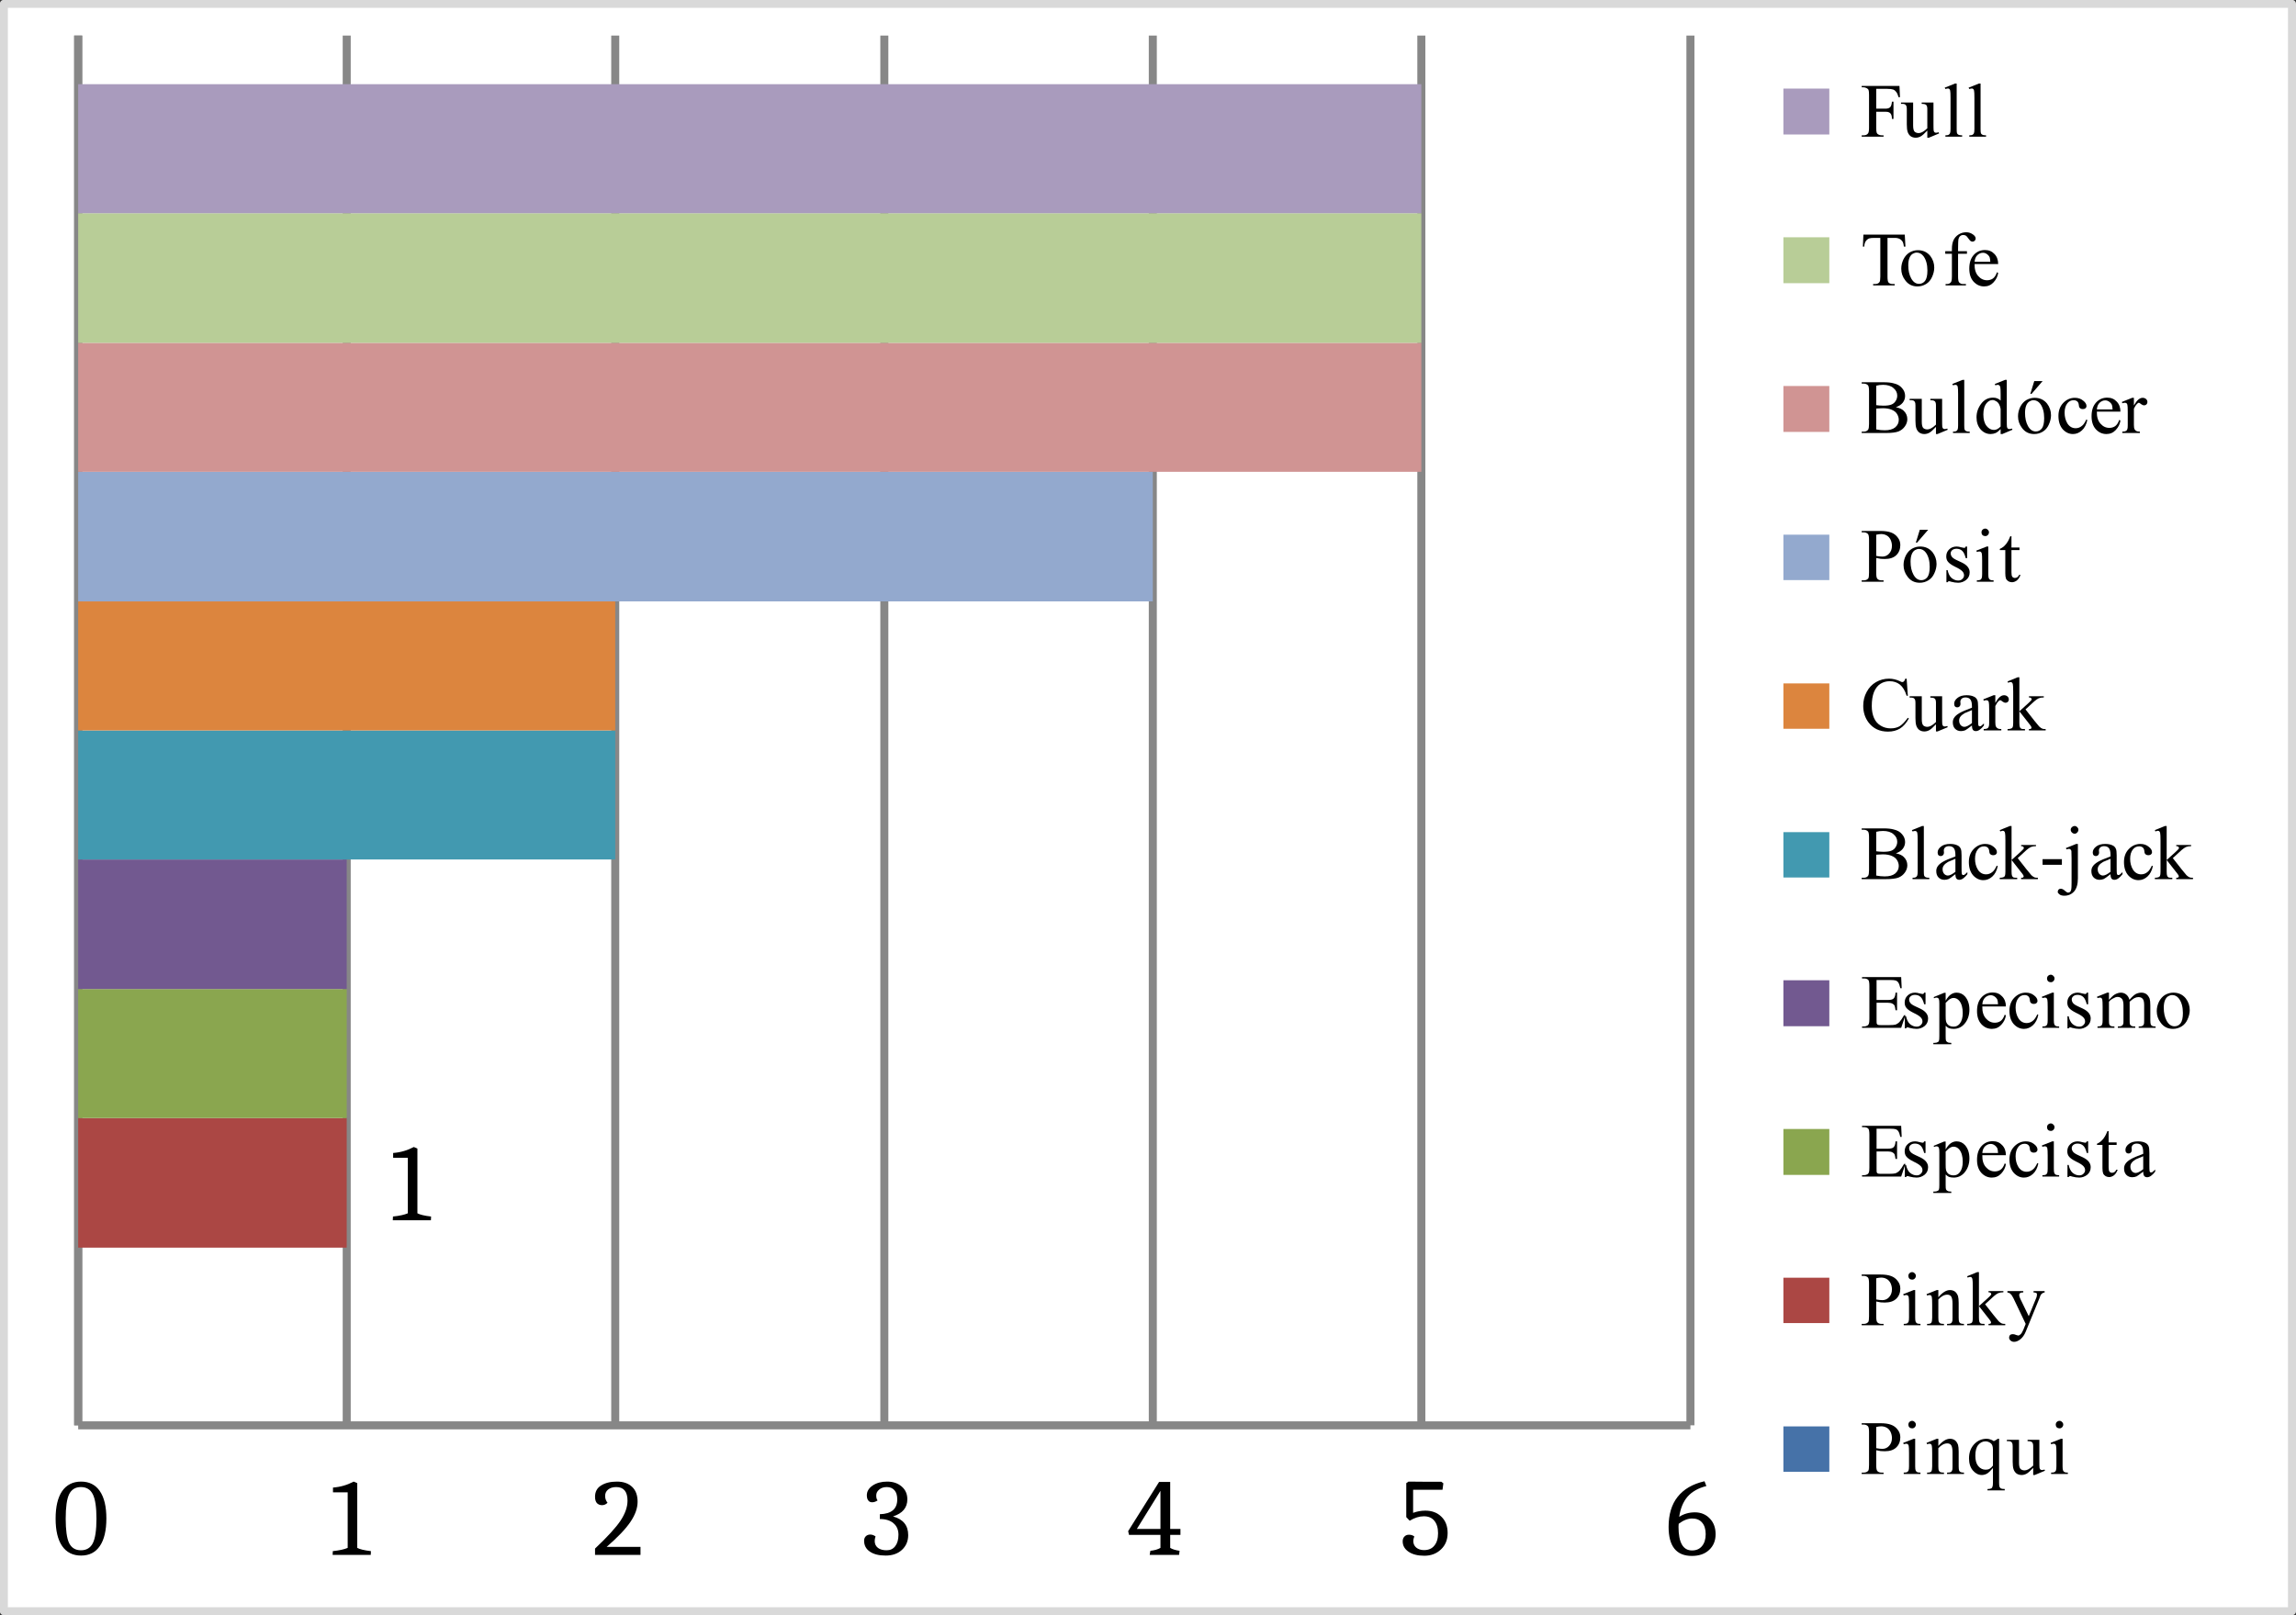 <?xml version="1.0" encoding="UTF-8"?>
<svg xmlns="http://www.w3.org/2000/svg" xmlns:xlink="http://www.w3.org/1999/xlink" width="209.917pt" height="147.7pt" viewBox="0 0 209.917 147.7" version="1.1">
<rect x="0" y="0" width="209.917" height="147.7" fill="#333333" stroke="none"/>
<defs>
<g>
<symbol overflow="visible" id="glyph0-0">
<path style="stroke:none;" d=""/>
</symbol>
<symbol overflow="visible" id="glyph0-1">
<path style="stroke:none;" d="M 1.406 -3.312 C 1.406 -2.27 1.508 -1.523 1.719 -1.078 C 1.938 -0.641 2.297 -0.422 2.797 -0.422 C 3.305 -0.422 3.672 -0.641 3.891 -1.078 C 4.109 -1.523 4.219 -2.27 4.219 -3.312 C 4.219 -4.352 4.109 -5.094 3.891 -5.531 C 3.672 -5.977 3.305 -6.203 2.797 -6.203 C 2.297 -6.203 1.938 -5.984 1.719 -5.547 C 1.508 -5.109 1.406 -4.363 1.406 -3.312 Z M 4.531 -0.812 C 4.133 -0.227 3.562 0.062 2.812 0.062 C 2.062 0.062 1.484 -0.227 1.078 -0.812 C 0.68 -1.395 0.484 -2.227 0.484 -3.312 C 0.484 -4.406 0.68 -5.242 1.078 -5.828 C 1.484 -6.41 2.062 -6.703 2.812 -6.703 C 3.562 -6.703 4.133 -6.41 4.531 -5.828 C 4.926 -5.254 5.125 -4.422 5.125 -3.328 C 5.125 -2.234 4.926 -1.395 4.531 -0.812 Z M 4.531 -0.812 "/>
</symbol>
<symbol overflow="visible" id="glyph0-2">
<path style="stroke:none;" d="M 2.688 -5.719 L 1.344 -5.719 L 1.344 -6.156 C 2.02 -6.207 2.648 -6.391 3.234 -6.703 L 3.562 -6.562 L 3.562 -0.641 C 3.789 -0.516 4.207 -0.414 4.812 -0.344 L 4.797 0 L 1.312 0 L 1.328 -0.344 C 1.922 -0.406 2.375 -0.504 2.688 -0.641 Z M 2.688 -5.719 "/>
</symbol>
<symbol overflow="visible" id="glyph0-3">
<path style="stroke:none;" d="M 4.859 -0.734 L 4.859 0 L 0.703 0 L 0.703 -0.578 C 1.828 -1.641 2.602 -2.488 3.031 -3.125 C 3.457 -3.77 3.672 -4.379 3.672 -4.953 C 3.672 -5.785 3.328 -6.203 2.641 -6.203 C 2.328 -6.203 2.078 -6.125 1.891 -5.969 C 1.711 -5.82 1.625 -5.629 1.625 -5.391 C 1.625 -5.16 1.695 -4.953 1.844 -4.766 C 1.695 -4.617 1.531 -4.547 1.344 -4.547 C 1.156 -4.547 1 -4.609 0.875 -4.734 C 0.758 -4.867 0.703 -5.062 0.703 -5.312 C 0.703 -5.77 0.883 -6.113 1.25 -6.344 C 1.625 -6.582 2.109 -6.703 2.703 -6.703 C 3.297 -6.703 3.758 -6.539 4.094 -6.219 C 4.426 -5.906 4.594 -5.453 4.594 -4.859 C 4.594 -4.273 4.375 -3.66 3.938 -3.016 C 3.508 -2.379 2.785 -1.617 1.766 -0.734 Z M 4.859 -0.734 "/>
</symbol>
<symbol overflow="visible" id="glyph0-4">
<path style="stroke:none;" d="M 2.141 -3.281 L 2.141 -3.719 C 3.203 -3.75 3.734 -4.203 3.734 -5.078 C 3.734 -5.441 3.648 -5.719 3.484 -5.906 C 3.316 -6.102 3.082 -6.203 2.781 -6.203 C 2.488 -6.203 2.254 -6.125 2.078 -5.969 C 1.898 -5.82 1.812 -5.645 1.812 -5.438 C 1.812 -5.227 1.852 -5.078 1.938 -4.984 C 1.77 -4.867 1.602 -4.812 1.438 -4.812 C 1.281 -4.812 1.16 -4.867 1.078 -4.984 C 0.992 -5.098 0.953 -5.254 0.953 -5.453 C 0.953 -5.805 1.129 -6.102 1.484 -6.344 C 1.836 -6.582 2.281 -6.703 2.812 -6.703 C 3.352 -6.703 3.797 -6.551 4.141 -6.25 C 4.484 -5.957 4.656 -5.566 4.656 -5.078 C 4.656 -4.316 4.219 -3.797 3.344 -3.516 C 4.27 -3.266 4.734 -2.695 4.734 -1.812 C 4.734 -1.258 4.539 -0.805 4.156 -0.453 C 3.781 -0.109 3.285 0.062 2.672 0.062 C 2.066 0.062 1.586 -0.055 1.234 -0.297 C 0.879 -0.535 0.703 -0.867 0.703 -1.297 C 0.703 -1.461 0.754 -1.598 0.859 -1.703 C 0.961 -1.805 1.098 -1.859 1.266 -1.859 C 1.43 -1.859 1.594 -1.801 1.75 -1.688 C 1.695 -1.539 1.672 -1.398 1.672 -1.266 C 1.672 -1.004 1.77 -0.797 1.969 -0.641 C 2.164 -0.492 2.43 -0.422 2.766 -0.422 C 3.098 -0.422 3.359 -0.547 3.547 -0.797 C 3.742 -1.047 3.844 -1.395 3.844 -1.844 C 3.844 -2.289 3.691 -2.641 3.391 -2.891 C 3.098 -3.148 2.68 -3.281 2.141 -3.281 Z M 2.141 -3.281 "/>
</symbol>
<symbol overflow="visible" id="glyph0-5">
<path style="stroke:none;" d="M 3.297 -1.828 L 0.422 -1.828 L 0.344 -2.172 L 3.172 -6.672 L 4.188 -6.672 L 4.188 -2.375 L 5.125 -2.375 L 5.125 -1.828 L 4.188 -1.828 L 4.188 -0.641 C 4.383 -0.516 4.672 -0.426 5.047 -0.375 L 5 0 L 2.312 0 L 2.375 -0.375 C 2.758 -0.414 3.066 -0.504 3.297 -0.641 Z M 3.297 -2.375 L 3.297 -5.859 L 1.141 -2.375 Z M 3.297 -2.375 "/>
</symbol>
<symbol overflow="visible" id="glyph0-6">
<path style="stroke:none;" d="M 1.375 -6.703 C 1.926 -6.691 2.477 -6.688 3.031 -6.688 C 3.594 -6.688 4.039 -6.688 4.375 -6.688 L 4.562 -6.547 L 4.484 -5.953 L 1.797 -5.953 L 1.797 -3.844 C 2.16 -3.977 2.531 -4.047 2.906 -4.047 C 3.52 -4.047 4.016 -3.859 4.391 -3.484 C 4.766 -3.117 4.953 -2.625 4.953 -2 C 4.953 -1.383 4.75 -0.883 4.344 -0.5 C 3.938 -0.113 3.43 0.078 2.828 0.078 C 2.234 0.078 1.754 -0.039 1.391 -0.281 C 1.023 -0.531 0.844 -0.848 0.844 -1.234 C 0.844 -1.422 0.895 -1.566 1 -1.672 C 1.102 -1.785 1.242 -1.844 1.422 -1.844 C 1.609 -1.844 1.77 -1.789 1.906 -1.688 C 1.844 -1.52 1.812 -1.383 1.812 -1.281 C 1.812 -1.031 1.898 -0.828 2.078 -0.672 C 2.266 -0.516 2.504 -0.438 2.797 -0.438 C 3.203 -0.438 3.516 -0.57 3.734 -0.844 C 3.961 -1.113 4.078 -1.492 4.078 -1.984 C 4.078 -2.473 3.961 -2.852 3.734 -3.125 C 3.516 -3.395 3.195 -3.531 2.781 -3.531 C 2.363 -3.531 1.93 -3.395 1.484 -3.125 L 1.172 -3.453 L 1.172 -6.562 Z M 1.375 -6.703 "/>
</symbol>
<symbol overflow="visible" id="glyph0-7">
<path style="stroke:none;" d="M 1.625 -3.484 C 2.051 -3.754 2.531 -3.891 3.062 -3.891 C 3.602 -3.891 4.051 -3.707 4.406 -3.344 C 4.77 -2.977 4.953 -2.492 4.953 -1.891 C 4.953 -1.297 4.754 -0.816 4.359 -0.453 C 3.973 -0.086 3.445 0.094 2.781 0.094 C 1.363 0.094 0.656 -0.789 0.656 -2.562 C 0.656 -3.695 0.93 -4.613 1.484 -5.312 C 2.035 -6.008 2.852 -6.484 3.938 -6.734 L 4.109 -6.297 C 3.367 -6.109 2.797 -5.785 2.391 -5.328 C 1.992 -4.867 1.738 -4.254 1.625 -3.484 Z M 4.047 -1.891 C 4.047 -2.348 3.938 -2.703 3.719 -2.953 C 3.508 -3.203 3.207 -3.328 2.812 -3.328 C 2.414 -3.328 2.004 -3.164 1.578 -2.844 C 1.566 -2.781 1.562 -2.691 1.562 -2.578 C 1.562 -1.129 1.973 -0.406 2.797 -0.406 C 3.18 -0.406 3.484 -0.535 3.703 -0.797 C 3.93 -1.066 4.047 -1.43 4.047 -1.891 Z M 4.047 -1.891 "/>
</symbol>
<symbol overflow="visible" id="glyph1-0">
<path style="stroke:none;" d="M 0.969 0 L 0.969 -4.375 L 4.469 -4.375 L 4.469 0 Z M 1.078 -0.109 L 4.359 -0.109 L 4.359 -4.266 L 1.078 -4.266 Z M 1.078 -0.109 "/>
</symbol>
<symbol overflow="visible" id="glyph1-1">
<path style="stroke:none;" d="M 1.438 -4.375 L 1.438 -2.562 L 2.281 -2.562 C 2.469 -2.562 2.609 -2.602 2.703 -2.688 C 2.797 -2.77 2.852 -2.941 2.875 -3.203 L 3.016 -3.203 L 3.016 -1.625 L 2.875 -1.625 C 2.875 -1.801 2.852 -1.93 2.812 -2.016 C 2.77 -2.109 2.707 -2.176 2.625 -2.219 C 2.551 -2.258 2.438 -2.281 2.281 -2.281 L 1.438 -2.281 L 1.438 -0.828 C 1.438 -0.586 1.453 -0.43 1.484 -0.359 C 1.504 -0.297 1.551 -0.242 1.625 -0.203 C 1.719 -0.148 1.82 -0.125 1.938 -0.125 L 2.109 -0.125 L 2.109 0 L 0.109 0 L 0.109 -0.125 L 0.281 -0.125 C 0.469 -0.125 0.602 -0.18 0.688 -0.297 C 0.75 -0.367 0.781 -0.547 0.781 -0.828 L 0.781 -3.812 C 0.781 -4.051 0.766 -4.207 0.734 -4.281 C 0.711 -4.332 0.664 -4.379 0.594 -4.422 C 0.488 -4.484 0.383 -4.516 0.281 -4.516 L 0.109 -4.516 L 0.109 -4.641 L 3.562 -4.641 L 3.609 -3.609 L 3.484 -3.609 C 3.422 -3.828 3.348 -3.988 3.266 -4.094 C 3.191 -4.195 3.098 -4.27 2.984 -4.312 C 2.867 -4.352 2.691 -4.375 2.453 -4.375 Z M 1.438 -4.375 "/>
</symbol>
<symbol overflow="visible" id="glyph1-2">
<path style="stroke:none;" d="M 2.969 -3.125 L 2.969 -1.234 C 2.969 -0.867 2.973 -0.645 2.984 -0.562 C 3.004 -0.488 3.031 -0.438 3.062 -0.406 C 3.102 -0.375 3.148 -0.359 3.203 -0.359 C 3.273 -0.359 3.352 -0.375 3.438 -0.406 L 3.484 -0.297 L 2.547 0.094 L 2.406 0.094 L 2.406 -0.562 C 2.133 -0.27 1.926 -0.086 1.781 -0.016 C 1.645 0.055 1.5 0.094 1.344 0.094 C 1.164 0.094 1.008 0.047 0.875 -0.047 C 0.75 -0.148 0.66 -0.281 0.609 -0.438 C 0.555 -0.602 0.531 -0.832 0.531 -1.125 L 0.531 -2.516 C 0.531 -2.672 0.516 -2.773 0.484 -2.828 C 0.453 -2.891 0.406 -2.938 0.344 -2.969 C 0.281 -3 0.164 -3.008 0 -3 L 0 -3.125 L 1.109 -3.125 L 1.109 -1.031 C 1.109 -0.738 1.156 -0.547 1.25 -0.453 C 1.352 -0.367 1.477 -0.328 1.625 -0.328 C 1.719 -0.328 1.828 -0.359 1.953 -0.422 C 2.078 -0.484 2.227 -0.598 2.406 -0.766 L 2.406 -2.547 C 2.406 -2.723 2.367 -2.844 2.297 -2.906 C 2.234 -2.969 2.098 -3 1.891 -3 L 1.891 -3.125 Z M 2.969 -3.125 "/>
</symbol>
<symbol overflow="visible" id="glyph1-3">
<path style="stroke:none;" d="M 1.297 -4.859 L 1.297 -0.703 C 1.297 -0.504 1.305 -0.375 1.328 -0.312 C 1.359 -0.25 1.406 -0.203 1.469 -0.172 C 1.531 -0.141 1.641 -0.125 1.797 -0.125 L 1.797 0 L 0.266 0 L 0.266 -0.125 C 0.41 -0.125 0.508 -0.141 0.562 -0.172 C 0.613 -0.203 0.656 -0.25 0.688 -0.312 C 0.719 -0.383 0.734 -0.516 0.734 -0.703 L 0.734 -3.547 C 0.734 -3.898 0.723 -4.117 0.703 -4.203 C 0.691 -4.285 0.664 -4.336 0.625 -4.359 C 0.594 -4.391 0.551 -4.406 0.5 -4.406 C 0.438 -4.406 0.359 -4.391 0.266 -4.359 L 0.203 -4.484 L 1.141 -4.859 Z M 1.297 -4.859 "/>
</symbol>
<symbol overflow="visible" id="glyph1-4">
<path style="stroke:none;" d="M 4.047 -4.641 L 4.109 -3.547 L 3.969 -3.547 C 3.945 -3.734 3.914 -3.867 3.875 -3.953 C 3.801 -4.086 3.703 -4.188 3.578 -4.25 C 3.461 -4.312 3.312 -4.344 3.125 -4.344 L 2.469 -4.344 L 2.469 -0.797 C 2.469 -0.516 2.5 -0.336 2.562 -0.266 C 2.645 -0.172 2.781 -0.125 2.969 -0.125 L 3.125 -0.125 L 3.125 0 L 1.156 0 L 1.156 -0.125 L 1.328 -0.125 C 1.516 -0.125 1.648 -0.18 1.734 -0.297 C 1.785 -0.367 1.812 -0.535 1.812 -0.797 L 1.812 -4.344 L 1.266 -4.344 C 1.047 -4.344 0.891 -4.328 0.797 -4.297 C 0.68 -4.254 0.578 -4.172 0.484 -4.047 C 0.398 -3.922 0.352 -3.754 0.344 -3.547 L 0.219 -3.547 L 0.266 -4.641 Z M 4.047 -4.641 "/>
</symbol>
<symbol overflow="visible" id="glyph1-5">
<path style="stroke:none;" d="M 1.75 -3.219 C 2.227 -3.219 2.609 -3.039 2.891 -2.688 C 3.129 -2.375 3.25 -2.02 3.25 -1.625 C 3.25 -1.344 3.18 -1.055 3.047 -0.766 C 2.922 -0.484 2.738 -0.27 2.5 -0.125 C 2.258 0.02 2 0.094 1.719 0.094 C 1.238 0.094 0.863 -0.094 0.594 -0.469 C 0.352 -0.781 0.234 -1.133 0.234 -1.531 C 0.234 -1.82 0.301 -2.109 0.438 -2.391 C 0.582 -2.672 0.77 -2.879 1 -3.016 C 1.238 -3.148 1.488 -3.219 1.75 -3.219 Z M 1.641 -3 C 1.523 -3 1.406 -2.961 1.281 -2.891 C 1.156 -2.816 1.055 -2.691 0.984 -2.516 C 0.91 -2.336 0.875 -2.109 0.875 -1.828 C 0.875 -1.367 0.961 -0.973 1.141 -0.641 C 1.328 -0.305 1.566 -0.141 1.859 -0.141 C 2.078 -0.141 2.258 -0.227 2.406 -0.406 C 2.551 -0.594 2.625 -0.91 2.625 -1.359 C 2.625 -1.91 2.504 -2.348 2.266 -2.672 C 2.098 -2.891 1.891 -3 1.641 -3 Z M 1.641 -3 "/>
</symbol>
<symbol overflow="visible" id="glyph1-6">
<path style="stroke:none;" d="M 1.438 -2.891 L 1.438 -0.828 C 1.438 -0.535 1.469 -0.352 1.531 -0.281 C 1.625 -0.176 1.738 -0.125 1.875 -0.125 L 2.156 -0.125 L 2.156 0 L 0.297 0 L 0.297 -0.125 L 0.438 -0.125 C 0.52 -0.125 0.598 -0.145 0.672 -0.188 C 0.754 -0.238 0.805 -0.301 0.828 -0.375 C 0.859 -0.457 0.875 -0.609 0.875 -0.828 L 0.875 -2.891 L 0.266 -2.891 L 0.266 -3.125 L 0.875 -3.125 L 0.875 -3.344 C 0.875 -3.645 0.922 -3.906 1.016 -4.125 C 1.117 -4.344 1.273 -4.52 1.484 -4.656 C 1.691 -4.789 1.926 -4.859 2.188 -4.859 C 2.426 -4.859 2.645 -4.781 2.844 -4.625 C 2.977 -4.52 3.047 -4.406 3.047 -4.281 C 3.047 -4.207 3.016 -4.141 2.953 -4.078 C 2.891 -4.023 2.828 -4 2.766 -4 C 2.711 -4 2.656 -4.016 2.594 -4.047 C 2.539 -4.086 2.469 -4.172 2.375 -4.297 C 2.289 -4.422 2.219 -4.504 2.156 -4.547 C 2.082 -4.586 2.004 -4.609 1.922 -4.609 C 1.805 -4.609 1.711 -4.578 1.641 -4.516 C 1.566 -4.461 1.516 -4.379 1.484 -4.266 C 1.453 -4.148 1.438 -3.848 1.438 -3.359 L 1.438 -3.125 L 2.25 -3.125 L 2.25 -2.891 Z M 1.438 -2.891 "/>
</symbol>
<symbol overflow="visible" id="glyph1-7">
<path style="stroke:none;" d="M 0.75 -1.953 C 0.738 -1.484 0.848 -1.117 1.078 -0.859 C 1.305 -0.598 1.578 -0.469 1.891 -0.469 C 2.086 -0.469 2.266 -0.52 2.422 -0.625 C 2.578 -0.738 2.703 -0.93 2.797 -1.203 L 2.906 -1.141 C 2.863 -0.828 2.723 -0.539 2.484 -0.281 C 2.254 -0.031 1.969 0.094 1.625 0.094 C 1.25 0.094 0.926 -0.051 0.656 -0.344 C 0.395 -0.633 0.266 -1.031 0.266 -1.531 C 0.266 -2.062 0.398 -2.477 0.672 -2.781 C 0.941 -3.082 1.285 -3.234 1.703 -3.234 C 2.055 -3.234 2.344 -3.113 2.562 -2.875 C 2.789 -2.645 2.906 -2.336 2.906 -1.953 Z M 0.75 -2.156 L 2.188 -2.156 C 2.176 -2.352 2.156 -2.492 2.125 -2.578 C 2.062 -2.703 1.973 -2.801 1.859 -2.875 C 1.754 -2.945 1.641 -2.984 1.516 -2.984 C 1.328 -2.984 1.156 -2.91 1 -2.766 C 0.852 -2.617 0.77 -2.414 0.75 -2.156 Z M 0.75 -2.156 "/>
</symbol>
<symbol overflow="visible" id="glyph1-8">
<path style="stroke:none;" d="M 3.234 -2.359 C 3.555 -2.297 3.797 -2.188 3.953 -2.031 C 4.172 -1.82 4.281 -1.566 4.281 -1.266 C 4.281 -1.035 4.207 -0.816 4.062 -0.609 C 3.914 -0.398 3.719 -0.242 3.469 -0.141 C 3.219 -0.047 2.828 0 2.297 0 L 0.109 0 L 0.109 -0.125 L 0.297 -0.125 C 0.484 -0.125 0.617 -0.188 0.703 -0.312 C 0.754 -0.395 0.781 -0.566 0.781 -0.828 L 0.781 -3.812 C 0.781 -4.102 0.75 -4.285 0.688 -4.359 C 0.594 -4.461 0.461 -4.516 0.297 -4.516 L 0.109 -4.516 L 0.109 -4.641 L 2.125 -4.641 C 2.5 -4.641 2.797 -4.609 3.016 -4.547 C 3.359 -4.473 3.617 -4.328 3.797 -4.109 C 3.984 -3.898 4.078 -3.66 4.078 -3.391 C 4.078 -3.16 4.004 -2.953 3.859 -2.766 C 3.711 -2.586 3.504 -2.453 3.234 -2.359 Z M 1.438 -2.547 C 1.52 -2.535 1.613 -2.523 1.719 -2.516 C 1.832 -2.504 1.957 -2.5 2.094 -2.5 C 2.426 -2.5 2.676 -2.535 2.844 -2.609 C 3.008 -2.68 3.133 -2.789 3.219 -2.938 C 3.312 -3.082 3.359 -3.242 3.359 -3.422 C 3.359 -3.691 3.242 -3.922 3.016 -4.109 C 2.797 -4.305 2.477 -4.406 2.062 -4.406 C 1.832 -4.406 1.625 -4.379 1.438 -4.328 Z M 1.438 -0.328 C 1.707 -0.273 1.969 -0.25 2.219 -0.25 C 2.633 -0.25 2.953 -0.336 3.172 -0.516 C 3.391 -0.703 3.5 -0.93 3.5 -1.203 C 3.5 -1.391 3.445 -1.566 3.344 -1.734 C 3.25 -1.898 3.086 -2.031 2.859 -2.125 C 2.641 -2.219 2.367 -2.266 2.047 -2.266 C 1.898 -2.266 1.773 -2.258 1.672 -2.25 C 1.578 -2.25 1.5 -2.242 1.438 -2.234 Z M 1.438 -0.328 "/>
</symbol>
<symbol overflow="visible" id="glyph1-9">
<path style="stroke:none;" d="M 2.438 -0.359 C 2.281 -0.191 2.129 -0.07 1.984 0 C 1.836 0.062 1.68 0.094 1.516 0.094 C 1.172 0.094 0.867 -0.047 0.609 -0.328 C 0.359 -0.617 0.234 -0.988 0.234 -1.438 C 0.234 -1.883 0.375 -2.297 0.656 -2.672 C 0.938 -3.047 1.301 -3.234 1.75 -3.234 C 2.02 -3.234 2.25 -3.145 2.438 -2.969 L 2.438 -3.547 C 2.438 -3.898 2.426 -4.117 2.406 -4.203 C 2.383 -4.285 2.352 -4.336 2.312 -4.359 C 2.281 -4.391 2.238 -4.406 2.188 -4.406 C 2.125 -4.406 2.047 -4.391 1.953 -4.359 L 1.906 -4.484 L 2.844 -4.859 L 3 -4.859 L 3 -1.234 C 3 -0.867 3.004 -0.645 3.016 -0.562 C 3.035 -0.488 3.062 -0.438 3.094 -0.406 C 3.133 -0.375 3.18 -0.359 3.234 -0.359 C 3.297 -0.359 3.379 -0.375 3.484 -0.406 L 3.516 -0.297 L 2.594 0.094 L 2.438 0.094 Z M 2.438 -0.594 L 2.438 -2.203 C 2.414 -2.359 2.367 -2.5 2.297 -2.625 C 2.234 -2.75 2.145 -2.844 2.031 -2.906 C 1.914 -2.977 1.805 -3.016 1.703 -3.016 C 1.504 -3.016 1.328 -2.926 1.172 -2.75 C 0.961 -2.508 0.859 -2.16 0.859 -1.703 C 0.859 -1.242 0.957 -0.891 1.156 -0.641 C 1.352 -0.398 1.578 -0.281 1.828 -0.281 C 2.035 -0.281 2.238 -0.383 2.438 -0.594 Z M 2.438 -0.594 "/>
</symbol>
<symbol overflow="visible" id="glyph1-10">
<path style="stroke:none;" d="M 1.75 -3.219 C 2.227 -3.219 2.609 -3.039 2.891 -2.688 C 3.129 -2.375 3.25 -2.02 3.25 -1.625 C 3.25 -1.344 3.18 -1.055 3.047 -0.766 C 2.922 -0.484 2.738 -0.27 2.5 -0.125 C 2.258 0.02 2 0.094 1.719 0.094 C 1.238 0.094 0.863 -0.094 0.594 -0.469 C 0.352 -0.781 0.234 -1.133 0.234 -1.531 C 0.234 -1.82 0.301 -2.109 0.438 -2.391 C 0.582 -2.672 0.77 -2.879 1 -3.016 C 1.238 -3.148 1.488 -3.219 1.75 -3.219 Z M 1.641 -3 C 1.523 -3 1.406 -2.961 1.281 -2.891 C 1.156 -2.816 1.055 -2.691 0.984 -2.516 C 0.91 -2.336 0.875 -2.109 0.875 -1.828 C 0.875 -1.367 0.961 -0.973 1.141 -0.641 C 1.328 -0.305 1.566 -0.141 1.859 -0.141 C 2.078 -0.141 2.258 -0.227 2.406 -0.406 C 2.551 -0.594 2.625 -0.91 2.625 -1.359 C 2.625 -1.91 2.504 -2.348 2.266 -2.672 C 2.098 -2.891 1.891 -3 1.641 -3 Z M 2.484 -4.75 L 1.469 -3.578 L 1.359 -3.578 L 1.719 -4.75 Z M 2.484 -4.75 "/>
</symbol>
<symbol overflow="visible" id="glyph1-11">
<path style="stroke:none;" d="M 2.875 -1.188 C 2.789 -0.781 2.625 -0.461 2.375 -0.234 C 2.133 -0.016 1.863 0.094 1.562 0.094 C 1.207 0.094 0.895 -0.051 0.625 -0.344 C 0.363 -0.645 0.234 -1.051 0.234 -1.562 C 0.234 -2.051 0.379 -2.445 0.672 -2.75 C 0.973 -3.062 1.328 -3.219 1.734 -3.219 C 2.035 -3.219 2.285 -3.133 2.484 -2.969 C 2.691 -2.812 2.797 -2.645 2.797 -2.469 C 2.797 -2.383 2.766 -2.316 2.703 -2.266 C 2.648 -2.211 2.57 -2.188 2.469 -2.188 C 2.332 -2.188 2.234 -2.227 2.172 -2.312 C 2.129 -2.352 2.102 -2.441 2.094 -2.578 C 2.082 -2.711 2.035 -2.816 1.953 -2.891 C 1.867 -2.961 1.758 -3 1.625 -3 C 1.395 -3 1.207 -2.91 1.062 -2.734 C 0.883 -2.516 0.797 -2.223 0.797 -1.859 C 0.797 -1.484 0.883 -1.148 1.062 -0.859 C 1.25 -0.578 1.5 -0.438 1.812 -0.438 C 2.031 -0.438 2.227 -0.516 2.406 -0.672 C 2.531 -0.773 2.656 -0.961 2.781 -1.234 Z M 2.875 -1.188 "/>
</symbol>
<symbol overflow="visible" id="glyph1-12">
<path style="stroke:none;" d="M 1.141 -3.219 L 1.141 -2.516 C 1.398 -2.984 1.664 -3.219 1.938 -3.219 C 2.062 -3.219 2.164 -3.18 2.25 -3.109 C 2.332 -3.035 2.375 -2.945 2.375 -2.844 C 2.375 -2.75 2.344 -2.672 2.281 -2.609 C 2.227 -2.555 2.16 -2.531 2.078 -2.531 C 1.992 -2.531 1.898 -2.566 1.797 -2.641 C 1.703 -2.723 1.633 -2.766 1.594 -2.766 C 1.551 -2.766 1.504 -2.738 1.453 -2.688 C 1.348 -2.594 1.242 -2.441 1.141 -2.234 L 1.141 -0.734 C 1.141 -0.555 1.16 -0.426 1.203 -0.344 C 1.234 -0.281 1.285 -0.227 1.359 -0.188 C 1.43 -0.145 1.539 -0.125 1.688 -0.125 L 1.688 0 L 0.078 0 L 0.078 -0.125 C 0.234 -0.125 0.352 -0.148 0.438 -0.203 C 0.488 -0.234 0.523 -0.289 0.547 -0.375 C 0.566 -0.414 0.578 -0.523 0.578 -0.703 L 0.578 -1.922 C 0.578 -2.285 0.566 -2.5 0.547 -2.562 C 0.535 -2.633 0.508 -2.688 0.469 -2.719 C 0.426 -2.75 0.375 -2.766 0.312 -2.766 C 0.25 -2.766 0.172 -2.75 0.078 -2.719 L 0.047 -2.844 L 0.984 -3.219 Z M 1.141 -3.219 "/>
</symbol>
<symbol overflow="visible" id="glyph1-13">
<path style="stroke:none;" d="M 1.438 -2.172 L 1.438 -0.828 C 1.438 -0.535 1.469 -0.352 1.531 -0.281 C 1.613 -0.176 1.742 -0.125 1.922 -0.125 L 2.109 -0.125 L 2.109 0 L 0.109 0 L 0.109 -0.125 L 0.297 -0.125 C 0.484 -0.125 0.625 -0.188 0.719 -0.312 C 0.758 -0.383 0.781 -0.555 0.781 -0.828 L 0.781 -3.812 C 0.781 -4.102 0.75 -4.285 0.688 -4.359 C 0.594 -4.461 0.461 -4.516 0.297 -4.516 L 0.109 -4.516 L 0.109 -4.641 L 1.812 -4.641 C 2.227 -4.641 2.555 -4.594 2.797 -4.5 C 3.035 -4.414 3.234 -4.27 3.391 -4.062 C 3.555 -3.863 3.641 -3.629 3.641 -3.359 C 3.641 -2.973 3.516 -2.66 3.266 -2.422 C 3.023 -2.191 2.676 -2.078 2.219 -2.078 C 2.102 -2.078 1.977 -2.082 1.844 -2.094 C 1.719 -2.113 1.582 -2.141 1.438 -2.172 Z M 1.438 -2.359 C 1.551 -2.336 1.656 -2.32 1.75 -2.312 C 1.844 -2.301 1.926 -2.297 2 -2.297 C 2.238 -2.297 2.441 -2.383 2.609 -2.562 C 2.785 -2.75 2.875 -2.988 2.875 -3.281 C 2.875 -3.477 2.832 -3.664 2.75 -3.844 C 2.664 -4.02 2.547 -4.148 2.391 -4.234 C 2.242 -4.316 2.078 -4.359 1.891 -4.359 C 1.766 -4.359 1.613 -4.336 1.438 -4.297 Z M 1.438 -2.359 "/>
</symbol>
<symbol overflow="visible" id="glyph1-14">
<path style="stroke:none;" d="M 2.25 -3.219 L 2.25 -2.156 L 2.125 -2.156 C 2.039 -2.488 1.93 -2.711 1.797 -2.828 C 1.66 -2.953 1.488 -3.016 1.281 -3.016 C 1.125 -3.016 0.992 -2.973 0.891 -2.891 C 0.797 -2.805 0.75 -2.711 0.75 -2.609 C 0.75 -2.484 0.785 -2.375 0.859 -2.281 C 0.922 -2.188 1.062 -2.086 1.281 -1.984 L 1.781 -1.75 C 2.25 -1.52 2.484 -1.223 2.484 -0.859 C 2.484 -0.566 2.375 -0.332 2.156 -0.156 C 1.938 0.008 1.695 0.094 1.438 0.094 C 1.238 0.094 1.02 0.062 0.781 0 C 0.695 -0.031 0.633 -0.047 0.594 -0.047 C 0.539 -0.047 0.5 -0.016 0.469 0.047 L 0.359 0.047 L 0.359 -1.062 L 0.469 -1.062 C 0.531 -0.75 0.648 -0.508 0.828 -0.344 C 1.016 -0.188 1.219 -0.109 1.438 -0.109 C 1.594 -0.109 1.719 -0.156 1.812 -0.25 C 1.914 -0.344 1.969 -0.453 1.969 -0.578 C 1.969 -0.734 1.91 -0.863 1.797 -0.969 C 1.691 -1.082 1.473 -1.219 1.141 -1.375 C 0.816 -1.539 0.602 -1.691 0.5 -1.828 C 0.395 -1.953 0.344 -2.113 0.344 -2.312 C 0.344 -2.57 0.43 -2.785 0.609 -2.953 C 0.785 -3.129 1.016 -3.219 1.297 -3.219 C 1.422 -3.219 1.566 -3.191 1.734 -3.141 C 1.859 -3.109 1.938 -3.094 1.969 -3.094 C 2.008 -3.094 2.039 -3.098 2.062 -3.109 C 2.082 -3.129 2.102 -3.164 2.125 -3.219 Z M 2.25 -3.219 "/>
</symbol>
<symbol overflow="visible" id="glyph1-15">
<path style="stroke:none;" d="M 1.016 -4.859 C 1.109 -4.859 1.188 -4.82 1.25 -4.75 C 1.32 -4.688 1.359 -4.609 1.359 -4.516 C 1.359 -4.422 1.32 -4.336 1.25 -4.266 C 1.188 -4.203 1.109 -4.172 1.016 -4.172 C 0.922 -4.172 0.836 -4.203 0.766 -4.266 C 0.703 -4.336 0.672 -4.422 0.672 -4.516 C 0.672 -4.609 0.703 -4.688 0.766 -4.75 C 0.836 -4.82 0.922 -4.859 1.016 -4.859 Z M 1.297 -3.219 L 1.297 -0.703 C 1.297 -0.504 1.312 -0.375 1.344 -0.312 C 1.375 -0.25 1.414 -0.203 1.469 -0.172 C 1.52 -0.141 1.625 -0.125 1.781 -0.125 L 1.781 0 L 0.25 0 L 0.25 -0.125 C 0.406 -0.125 0.508 -0.141 0.562 -0.172 C 0.613 -0.203 0.656 -0.25 0.688 -0.312 C 0.719 -0.383 0.734 -0.516 0.734 -0.703 L 0.734 -1.922 C 0.734 -2.254 0.723 -2.473 0.703 -2.578 C 0.68 -2.648 0.656 -2.695 0.625 -2.719 C 0.594 -2.75 0.547 -2.766 0.484 -2.766 C 0.422 -2.766 0.344 -2.75 0.25 -2.719 L 0.203 -2.844 L 1.156 -3.219 Z M 1.297 -3.219 "/>
</symbol>
<symbol overflow="visible" id="glyph1-16">
<path style="stroke:none;" d="M 1.125 -4.156 L 1.125 -3.125 L 1.859 -3.125 L 1.859 -2.891 L 1.125 -2.891 L 1.125 -0.859 C 1.125 -0.66 1.148 -0.523 1.203 -0.453 C 1.266 -0.379 1.344 -0.344 1.438 -0.344 C 1.508 -0.344 1.582 -0.363 1.656 -0.406 C 1.727 -0.457 1.785 -0.531 1.828 -0.625 L 1.953 -0.625 C 1.867 -0.395 1.754 -0.223 1.609 -0.109 C 1.461 -0.004 1.316 0.047 1.172 0.047 C 1.066 0.047 0.961 0.02 0.859 -0.031 C 0.754 -0.094 0.676 -0.176 0.625 -0.281 C 0.582 -0.395 0.562 -0.562 0.562 -0.781 L 0.562 -2.891 L 0.062 -2.891 L 0.062 -3 C 0.188 -3.051 0.316 -3.133 0.453 -3.25 C 0.586 -3.375 0.703 -3.52 0.797 -3.688 C 0.848 -3.77 0.922 -3.926 1.016 -4.156 Z M 1.125 -4.156 "/>
</symbol>
<symbol overflow="visible" id="glyph1-17">
<path style="stroke:none;" d="M 4.219 -4.734 L 4.328 -3.172 L 4.219 -3.172 C 4.07 -3.641 3.867 -3.977 3.609 -4.188 C 3.348 -4.395 3.035 -4.5 2.672 -4.5 C 2.359 -4.5 2.078 -4.422 1.828 -4.266 C 1.578 -4.109 1.379 -3.859 1.234 -3.516 C 1.098 -3.172 1.031 -2.742 1.031 -2.234 C 1.031 -1.816 1.098 -1.453 1.234 -1.141 C 1.367 -0.836 1.57 -0.602 1.844 -0.438 C 2.113 -0.27 2.422 -0.188 2.766 -0.188 C 3.066 -0.188 3.332 -0.25 3.562 -0.375 C 3.789 -0.508 4.047 -0.77 4.328 -1.156 L 4.422 -1.094 C 4.191 -0.676 3.922 -0.367 3.609 -0.172 C 3.297 0.016 2.93 0.109 2.516 0.109 C 1.742 0.109 1.145 -0.176 0.719 -0.75 C 0.406 -1.176 0.25 -1.676 0.25 -2.25 C 0.25 -2.707 0.352 -3.129 0.562 -3.516 C 0.77 -3.91 1.055 -4.211 1.422 -4.422 C 1.785 -4.629 2.18 -4.734 2.609 -4.734 C 2.941 -4.734 3.273 -4.656 3.609 -4.5 C 3.703 -4.445 3.77 -4.422 3.812 -4.422 C 3.875 -4.422 3.926 -4.441 3.969 -4.484 C 4.031 -4.547 4.07 -4.629 4.094 -4.734 Z M 4.219 -4.734 "/>
</symbol>
<symbol overflow="visible" id="glyph1-18">
<path style="stroke:none;" d="M 2 -0.453 C 1.676 -0.203 1.473 -0.055 1.391 -0.016 C 1.266 0.035 1.133 0.062 1 0.062 C 0.781 0.062 0.598 -0.008 0.453 -0.156 C 0.316 -0.301 0.25 -0.492 0.25 -0.734 C 0.25 -0.891 0.285 -1.023 0.359 -1.141 C 0.453 -1.297 0.613 -1.441 0.844 -1.578 C 1.07 -1.711 1.457 -1.879 2 -2.078 L 2 -2.203 C 2 -2.516 1.945 -2.727 1.844 -2.844 C 1.75 -2.957 1.602 -3.016 1.406 -3.016 C 1.27 -3.016 1.156 -2.977 1.062 -2.906 C 0.977 -2.82 0.938 -2.727 0.938 -2.625 L 0.953 -2.438 C 0.953 -2.332 0.922 -2.25 0.859 -2.188 C 0.805 -2.133 0.738 -2.109 0.656 -2.109 C 0.57 -2.109 0.504 -2.133 0.453 -2.188 C 0.398 -2.25 0.375 -2.332 0.375 -2.438 C 0.375 -2.633 0.473 -2.812 0.672 -2.969 C 0.867 -3.133 1.148 -3.219 1.516 -3.219 C 1.797 -3.219 2.023 -3.172 2.203 -3.078 C 2.336 -3.016 2.438 -2.906 2.5 -2.75 C 2.539 -2.656 2.562 -2.457 2.562 -2.156 L 2.562 -1.094 C 2.562 -0.789 2.566 -0.602 2.578 -0.531 C 2.586 -0.469 2.602 -0.426 2.625 -0.406 C 2.656 -0.383 2.688 -0.375 2.719 -0.375 C 2.758 -0.375 2.789 -0.379 2.812 -0.391 C 2.863 -0.422 2.957 -0.504 3.094 -0.641 L 3.094 -0.453 C 2.832 -0.109 2.586 0.062 2.359 0.062 C 2.242 0.062 2.156 0.023 2.094 -0.047 C 2.031 -0.129 2 -0.266 2 -0.453 Z M 2 -0.672 L 2 -1.859 C 1.656 -1.723 1.43 -1.629 1.328 -1.578 C 1.148 -1.473 1.02 -1.363 0.938 -1.25 C 0.863 -1.145 0.828 -1.031 0.828 -0.906 C 0.828 -0.738 0.875 -0.598 0.969 -0.484 C 1.07 -0.379 1.188 -0.328 1.312 -0.328 C 1.477 -0.328 1.707 -0.441 2 -0.672 Z M 2 -0.672 "/>
</symbol>
<symbol overflow="visible" id="glyph1-19">
<path style="stroke:none;" d="M 1.141 -4.859 L 1.141 -1.75 L 1.938 -2.469 C 2.102 -2.625 2.203 -2.723 2.234 -2.766 C 2.254 -2.797 2.266 -2.82 2.266 -2.844 C 2.266 -2.895 2.242 -2.938 2.203 -2.969 C 2.172 -3 2.109 -3.016 2.016 -3.016 L 2.016 -3.125 L 3.375 -3.125 L 3.375 -3.016 C 3.188 -3.016 3.031 -2.988 2.906 -2.938 C 2.789 -2.883 2.656 -2.789 2.5 -2.656 L 1.703 -1.922 L 2.5 -0.906 C 2.727 -0.625 2.879 -0.441 2.953 -0.359 C 3.066 -0.254 3.164 -0.188 3.25 -0.156 C 3.301 -0.133 3.398 -0.125 3.547 -0.125 L 3.547 0 L 2.016 0 L 2.016 -0.125 C 2.109 -0.125 2.172 -0.133 2.203 -0.156 C 2.234 -0.188 2.25 -0.223 2.25 -0.266 C 2.25 -0.316 2.203 -0.398 2.109 -0.516 L 1.141 -1.75 L 1.141 -0.703 C 1.141 -0.504 1.156 -0.367 1.188 -0.297 C 1.219 -0.234 1.258 -0.188 1.312 -0.156 C 1.363 -0.133 1.477 -0.125 1.656 -0.125 L 1.656 0 L 0.062 0 L 0.062 -0.125 C 0.219 -0.125 0.336 -0.145 0.422 -0.188 C 0.461 -0.207 0.5 -0.242 0.531 -0.297 C 0.562 -0.367 0.578 -0.5 0.578 -0.688 L 0.578 -3.531 C 0.578 -3.895 0.566 -4.117 0.547 -4.203 C 0.535 -4.285 0.508 -4.344 0.469 -4.375 C 0.438 -4.406 0.391 -4.422 0.328 -4.422 C 0.285 -4.422 0.211 -4.398 0.109 -4.359 L 0.062 -4.484 L 0.984 -4.859 Z M 1.141 -4.859 "/>
</symbol>
<symbol overflow="visible" id="glyph1-20">
<path style="stroke:none;" d="M 0.281 -1.828 L 2.047 -1.828 L 2.047 -1.312 L 0.281 -1.312 Z M 0.281 -1.828 "/>
</symbol>
<symbol overflow="visible" id="glyph1-21">
<path style="stroke:none;" d="M 1.016 -4.859 C 1.109 -4.859 1.188 -4.82 1.25 -4.75 C 1.32 -4.688 1.359 -4.609 1.359 -4.516 C 1.359 -4.422 1.32 -4.336 1.25 -4.266 C 1.188 -4.191 1.109 -4.156 1.016 -4.156 C 0.922 -4.156 0.836 -4.191 0.766 -4.266 C 0.691 -4.336 0.656 -4.422 0.656 -4.516 C 0.656 -4.609 0.691 -4.688 0.766 -4.75 C 0.836 -4.82 0.922 -4.859 1.016 -4.859 Z M 1.312 -3.219 L 1.312 -0.078 C 1.312 0.461 1.195 0.863 0.969 1.125 C 0.738 1.383 0.441 1.516 0.078 1.516 C -0.129 1.516 -0.281 1.473 -0.375 1.391 C -0.477 1.316 -0.531 1.242 -0.531 1.172 C -0.531 1.086 -0.504 1.016 -0.453 0.953 C -0.398 0.898 -0.332 0.875 -0.25 0.875 C -0.195 0.875 -0.141 0.891 -0.078 0.922 C -0.035 0.93 0.035 0.984 0.141 1.078 C 0.254 1.18 0.348 1.234 0.422 1.234 C 0.484 1.234 0.539 1.211 0.594 1.172 C 0.645 1.129 0.68 1.055 0.703 0.953 C 0.723 0.859 0.734 0.648 0.734 0.328 L 0.734 -1.906 C 0.734 -2.25 0.727 -2.473 0.719 -2.578 C 0.695 -2.648 0.664 -2.695 0.625 -2.719 C 0.594 -2.75 0.551 -2.766 0.5 -2.766 C 0.438 -2.766 0.359 -2.75 0.266 -2.719 L 0.219 -2.844 L 1.156 -3.219 Z M 1.312 -3.219 "/>
</symbol>
<symbol overflow="visible" id="glyph1-22">
<path style="stroke:none;" d="M 1.469 -4.375 L 1.469 -2.547 L 2.484 -2.547 C 2.742 -2.547 2.922 -2.586 3.016 -2.672 C 3.129 -2.773 3.191 -2.957 3.203 -3.219 L 3.344 -3.219 L 3.344 -1.609 L 3.203 -1.609 C 3.172 -1.836 3.141 -1.984 3.109 -2.047 C 3.066 -2.117 3 -2.176 2.906 -2.219 C 2.812 -2.27 2.672 -2.297 2.484 -2.297 L 1.469 -2.297 L 1.469 -0.766 C 1.469 -0.566 1.473 -0.441 1.484 -0.391 C 1.504 -0.348 1.535 -0.312 1.578 -0.281 C 1.629 -0.258 1.719 -0.25 1.844 -0.25 L 2.625 -0.25 C 2.895 -0.25 3.086 -0.266 3.203 -0.297 C 3.316 -0.336 3.43 -0.41 3.547 -0.516 C 3.68 -0.66 3.828 -0.875 3.984 -1.156 L 4.109 -1.156 L 3.719 0 L 0.141 0 L 0.141 -0.125 L 0.312 -0.125 C 0.414 -0.125 0.52 -0.148 0.625 -0.203 C 0.695 -0.242 0.742 -0.301 0.766 -0.375 C 0.797 -0.445 0.812 -0.594 0.812 -0.812 L 0.812 -3.828 C 0.812 -4.117 0.781 -4.301 0.719 -4.375 C 0.633 -4.469 0.5 -4.516 0.312 -4.516 L 0.141 -4.516 L 0.141 -4.641 L 3.719 -4.641 L 3.766 -3.625 L 3.641 -3.625 C 3.586 -3.863 3.531 -4.031 3.469 -4.125 C 3.414 -4.219 3.332 -4.285 3.219 -4.328 C 3.125 -4.359 2.961 -4.375 2.734 -4.375 Z M 1.469 -4.375 "/>
</symbol>
<symbol overflow="visible" id="glyph1-23">
<path style="stroke:none;" d="M 0 -2.812 L 0.953 -3.203 L 1.094 -3.203 L 1.094 -2.484 C 1.25 -2.754 1.406 -2.941 1.562 -3.047 C 1.727 -3.16 1.906 -3.219 2.094 -3.219 C 2.406 -3.219 2.664 -3.098 2.875 -2.859 C 3.133 -2.555 3.266 -2.16 3.266 -1.672 C 3.266 -1.141 3.109 -0.695 2.797 -0.344 C 2.535 -0.051 2.211 0.094 1.828 0.094 C 1.66 0.094 1.516 0.07 1.391 0.031 C 1.305 -0.008 1.207 -0.082 1.094 -0.188 L 1.094 0.766 C 1.094 0.984 1.102 1.117 1.125 1.172 C 1.156 1.234 1.203 1.281 1.266 1.312 C 1.328 1.352 1.441 1.375 1.609 1.375 L 1.609 1.5 L -0.031 1.5 L -0.031 1.375 L 0.062 1.375 C 0.188 1.375 0.297 1.348 0.391 1.297 C 0.43 1.273 0.461 1.234 0.484 1.172 C 0.504 1.117 0.516 0.977 0.516 0.75 L 0.516 -2.203 C 0.516 -2.41 0.504 -2.539 0.484 -2.594 C 0.473 -2.645 0.445 -2.688 0.406 -2.719 C 0.363 -2.75 0.312 -2.766 0.25 -2.766 C 0.188 -2.766 0.113 -2.742 0.031 -2.703 Z M 1.094 -2.281 L 1.094 -1.109 C 1.094 -0.859 1.102 -0.691 1.125 -0.609 C 1.156 -0.473 1.227 -0.352 1.344 -0.25 C 1.469 -0.156 1.629 -0.109 1.828 -0.109 C 2.047 -0.109 2.227 -0.195 2.375 -0.375 C 2.562 -0.602 2.656 -0.93 2.656 -1.359 C 2.656 -1.836 2.551 -2.207 2.344 -2.469 C 2.195 -2.645 2.02 -2.734 1.812 -2.734 C 1.707 -2.734 1.602 -2.703 1.5 -2.641 C 1.414 -2.598 1.281 -2.477 1.094 -2.281 Z M 1.094 -2.281 "/>
</symbol>
<symbol overflow="visible" id="glyph1-24">
<path style="stroke:none;" d="M 1.156 -2.562 C 1.375 -2.789 1.504 -2.922 1.547 -2.953 C 1.648 -3.035 1.758 -3.098 1.875 -3.141 C 2 -3.191 2.117 -3.219 2.234 -3.219 C 2.43 -3.219 2.598 -3.16 2.734 -3.047 C 2.879 -2.93 2.977 -2.77 3.031 -2.562 C 3.258 -2.832 3.453 -3.008 3.609 -3.094 C 3.773 -3.176 3.945 -3.219 4.125 -3.219 C 4.289 -3.219 4.438 -3.176 4.562 -3.094 C 4.688 -3.008 4.789 -2.867 4.875 -2.672 C 4.914 -2.547 4.938 -2.336 4.938 -2.047 L 4.938 -0.703 C 4.938 -0.504 4.953 -0.367 4.984 -0.297 C 5.004 -0.254 5.047 -0.211 5.109 -0.172 C 5.172 -0.141 5.273 -0.125 5.422 -0.125 L 5.422 0 L 3.875 0 L 3.875 -0.125 L 3.938 -0.125 C 4.07 -0.125 4.176 -0.148 4.25 -0.203 C 4.301 -0.234 4.336 -0.289 4.359 -0.375 C 4.367 -0.414 4.375 -0.523 4.375 -0.703 L 4.375 -2.047 C 4.375 -2.305 4.344 -2.488 4.281 -2.594 C 4.195 -2.738 4.055 -2.812 3.859 -2.812 C 3.734 -2.812 3.609 -2.781 3.484 -2.719 C 3.367 -2.656 3.223 -2.547 3.047 -2.391 L 3.047 -0.703 C 3.047 -0.492 3.055 -0.363 3.078 -0.312 C 3.109 -0.258 3.156 -0.211 3.219 -0.172 C 3.281 -0.141 3.395 -0.125 3.562 -0.125 L 3.562 0 L 1.969 0 L 1.969 -0.125 C 2.145 -0.125 2.266 -0.145 2.328 -0.188 C 2.398 -0.227 2.445 -0.289 2.469 -0.375 C 2.477 -0.406 2.484 -0.516 2.484 -0.703 L 2.484 -2.047 C 2.484 -2.305 2.445 -2.492 2.375 -2.609 C 2.27 -2.754 2.129 -2.828 1.953 -2.828 C 1.828 -2.828 1.707 -2.789 1.594 -2.719 C 1.395 -2.625 1.25 -2.516 1.156 -2.391 L 1.156 -0.703 C 1.156 -0.504 1.164 -0.375 1.188 -0.312 C 1.219 -0.25 1.258 -0.203 1.312 -0.172 C 1.375 -0.141 1.488 -0.125 1.656 -0.125 L 1.656 0 L 0.109 0 L 0.109 -0.125 C 0.254 -0.125 0.352 -0.141 0.406 -0.172 C 0.469 -0.203 0.508 -0.25 0.531 -0.312 C 0.562 -0.383 0.578 -0.516 0.578 -0.703 L 0.578 -1.906 C 0.578 -2.25 0.566 -2.473 0.547 -2.578 C 0.535 -2.648 0.508 -2.695 0.469 -2.719 C 0.438 -2.75 0.395 -2.766 0.344 -2.766 C 0.281 -2.766 0.203 -2.75 0.109 -2.719 L 0.062 -2.844 L 1 -3.219 L 1.156 -3.219 Z M 1.156 -2.562 "/>
</symbol>
<symbol overflow="visible" id="glyph1-25">
<path style="stroke:none;" d="M 1.125 -2.562 C 1.5 -3 1.852 -3.219 2.188 -3.219 C 2.352 -3.219 2.5 -3.176 2.625 -3.094 C 2.75 -3.008 2.848 -2.867 2.922 -2.672 C 2.961 -2.535 2.984 -2.328 2.984 -2.047 L 2.984 -0.703 C 2.984 -0.504 3 -0.367 3.031 -0.297 C 3.062 -0.242 3.102 -0.203 3.156 -0.172 C 3.219 -0.141 3.32 -0.125 3.469 -0.125 L 3.469 0 L 1.922 0 L 1.922 -0.125 L 1.984 -0.125 C 2.129 -0.125 2.227 -0.145 2.281 -0.188 C 2.344 -0.227 2.383 -0.297 2.406 -0.391 C 2.414 -0.422 2.422 -0.523 2.422 -0.703 L 2.422 -1.984 C 2.422 -2.273 2.383 -2.484 2.312 -2.609 C 2.238 -2.734 2.113 -2.797 1.938 -2.797 C 1.664 -2.797 1.395 -2.648 1.125 -2.359 L 1.125 -0.703 C 1.125 -0.492 1.141 -0.363 1.172 -0.312 C 1.203 -0.25 1.242 -0.203 1.297 -0.172 C 1.359 -0.141 1.473 -0.125 1.641 -0.125 L 1.641 0 L 0.094 0 L 0.094 -0.125 L 0.156 -0.125 C 0.32 -0.125 0.43 -0.16 0.484 -0.234 C 0.535 -0.316 0.562 -0.473 0.562 -0.703 L 0.562 -1.875 C 0.562 -2.25 0.551 -2.477 0.531 -2.562 C 0.52 -2.645 0.492 -2.695 0.453 -2.719 C 0.422 -2.75 0.379 -2.766 0.328 -2.766 C 0.254 -2.766 0.176 -2.75 0.094 -2.719 L 0.047 -2.844 L 0.984 -3.219 L 1.125 -3.219 Z M 1.125 -2.562 "/>
</symbol>
<symbol overflow="visible" id="glyph1-26">
<path style="stroke:none;" d="M 0.047 -3.125 L 1.5 -3.125 L 1.5 -3 L 1.422 -3 C 1.328 -3 1.254 -2.977 1.203 -2.938 C 1.148 -2.895 1.125 -2.836 1.125 -2.766 C 1.125 -2.68 1.16 -2.562 1.234 -2.406 L 2 -0.828 L 2.703 -2.547 C 2.734 -2.641 2.75 -2.734 2.75 -2.828 C 2.75 -2.867 2.742 -2.898 2.734 -2.922 C 2.711 -2.941 2.68 -2.957 2.641 -2.969 C 2.609 -2.988 2.539 -3 2.438 -3 L 2.438 -3.125 L 3.453 -3.125 L 3.453 -3 C 3.367 -2.988 3.305 -2.969 3.266 -2.938 C 3.223 -2.914 3.172 -2.867 3.109 -2.797 C 3.086 -2.766 3.051 -2.676 3 -2.531 L 1.719 0.594 C 1.594 0.895 1.43 1.125 1.234 1.281 C 1.035 1.438 0.844 1.516 0.656 1.516 C 0.531 1.516 0.422 1.473 0.328 1.391 C 0.242 1.316 0.203 1.227 0.203 1.125 C 0.203 1.031 0.234 0.953 0.297 0.891 C 0.359 0.836 0.441 0.812 0.547 0.812 C 0.629 0.812 0.734 0.836 0.859 0.891 C 0.953 0.922 1.008 0.938 1.031 0.938 C 1.102 0.938 1.176 0.898 1.25 0.828 C 1.332 0.754 1.414 0.617 1.5 0.422 L 1.719 -0.125 L 0.594 -2.484 C 0.562 -2.555 0.508 -2.645 0.438 -2.75 C 0.375 -2.832 0.328 -2.883 0.297 -2.906 C 0.242 -2.945 0.16 -2.977 0.047 -3 Z M 0.047 -3.125 "/>
</symbol>
<symbol overflow="visible" id="glyph1-27">
<path style="stroke:none;" d="M 2.984 -3.219 L 2.984 0.797 C 2.984 1.004 3 1.133 3.031 1.188 C 3.062 1.25 3.102 1.297 3.156 1.328 C 3.219 1.359 3.332 1.375 3.5 1.375 L 3.5 1.5 L 1.922 1.5 L 1.922 1.375 L 1.984 1.375 C 2.109 1.375 2.207 1.352 2.281 1.312 C 2.32 1.289 2.352 1.242 2.375 1.172 C 2.406 1.109 2.422 0.984 2.422 0.797 L 2.422 -0.547 C 2.211 -0.297 2.031 -0.125 1.875 -0.031 C 1.727 0.051 1.57 0.094 1.406 0.094 C 1.102 0.094 0.832 -0.039 0.594 -0.312 C 0.352 -0.594 0.234 -0.961 0.234 -1.422 C 0.234 -1.953 0.391 -2.383 0.703 -2.719 C 1.016 -3.051 1.395 -3.219 1.844 -3.219 C 1.969 -3.219 2.082 -3.195 2.188 -3.156 C 2.301 -3.125 2.406 -3.07 2.5 -3 C 2.625 -3.062 2.75 -3.133 2.875 -3.219 Z M 2.422 -0.766 L 2.422 -2.234 C 2.422 -2.398 2.398 -2.531 2.359 -2.625 C 2.316 -2.727 2.238 -2.812 2.125 -2.875 C 2.008 -2.945 1.879 -2.984 1.734 -2.984 C 1.484 -2.984 1.266 -2.875 1.078 -2.656 C 0.898 -2.438 0.812 -2.109 0.812 -1.672 C 0.812 -1.254 0.898 -0.938 1.078 -0.719 C 1.266 -0.5 1.488 -0.391 1.75 -0.391 C 1.883 -0.391 2.004 -0.414 2.109 -0.469 C 2.211 -0.531 2.316 -0.629 2.422 -0.766 Z M 2.422 -0.766 "/>
</symbol>
</g>
<clipPath id="clip1">
  <path d="M 0 0 L 209.918 0 L 209.918 147.699 L 0 147.699 Z M 0 0 "/>
</clipPath>
</defs>
<g id="surface1">
<g clip-path="url(#clip1)" clip-rule="nonzero">
<path style="fill-rule:evenodd;fill:rgb(100%,100%,100%);fill-opacity:1;stroke-width:0.734;stroke-linecap:butt;stroke-linejoin:round;stroke:rgb(85.097%,85.097%,85.097%);stroke-opacity:1;stroke-miterlimit:10;" d="M 104.949 -147.352 L 0.352 -147.352 L 0.352 -0.352 L 209.551 -0.352 L 209.551 -147.352 Z M 104.949 -147.352 " transform="matrix(1,0,0,-1,0,0)"/>
</g>
<path style=" stroke:none;fill-rule:evenodd;fill:rgb(100%,100%,100%);fill-opacity:1;" d="M 80.852 130.398 L 7.148 130.398 L 7.148 3.301 L 154.551 3.301 L 154.551 130.398 Z M 80.852 130.398 "/>
<path style="fill:none;stroke-width:0.734;stroke-linecap:butt;stroke-linejoin:round;stroke:rgb(52.94%,52.94%,52.94%);stroke-opacity:1;stroke-miterlimit:10;" d="M 7.148 -3.25 L 7.148 -130.352 " transform="matrix(1,0,0,-1,0,0)"/>
<path style="fill:none;stroke-width:0.734;stroke-linecap:butt;stroke-linejoin:round;stroke:rgb(52.94%,52.94%,52.94%);stroke-opacity:1;stroke-miterlimit:10;" d="M 31.699 -3.25 L 31.699 -130.352 " transform="matrix(1,0,0,-1,0,0)"/>
<path style="fill:none;stroke-width:0.734;stroke-linecap:butt;stroke-linejoin:round;stroke:rgb(52.94%,52.94%,52.94%);stroke-opacity:1;stroke-miterlimit:10;" d="M 56.25 -3.25 L 56.25 -130.352 " transform="matrix(1,0,0,-1,0,0)"/>
<path style="fill:none;stroke-width:0.734;stroke-linecap:butt;stroke-linejoin:round;stroke:rgb(52.94%,52.94%,52.94%);stroke-opacity:1;stroke-miterlimit:10;" d="M 80.852 -3.25 L 80.852 -130.352 " transform="matrix(1,0,0,-1,0,0)"/>
<path style="fill:none;stroke-width:0.734;stroke-linecap:butt;stroke-linejoin:round;stroke:rgb(52.94%,52.94%,52.94%);stroke-opacity:1;stroke-miterlimit:10;" d="M 105.398 -3.25 L 105.398 -130.352 " transform="matrix(1,0,0,-1,0,0)"/>
<path style="fill:none;stroke-width:0.734;stroke-linecap:butt;stroke-linejoin:round;stroke:rgb(52.94%,52.94%,52.94%);stroke-opacity:1;stroke-miterlimit:10;" d="M 129.949 -3.25 L 129.949 -130.352 " transform="matrix(1,0,0,-1,0,0)"/>
<path style="fill:none;stroke-width:0.734;stroke-linecap:butt;stroke-linejoin:round;stroke:rgb(52.94%,52.94%,52.94%);stroke-opacity:1;stroke-miterlimit:10;" d="M 154.551 -3.25 L 154.551 -130.352 " transform="matrix(1,0,0,-1,0,0)"/>
<path style="fill:none;stroke-width:0.734;stroke-linecap:butt;stroke-linejoin:round;stroke:rgb(52.94%,52.94%,52.94%);stroke-opacity:1;stroke-miterlimit:10;" d="M 7.148 -130.352 L 7.148 -3.25 " transform="matrix(1,0,0,-1,0,0)"/>
<path style="fill:none;stroke-width:0.734;stroke-linecap:butt;stroke-linejoin:round;stroke:rgb(52.94%,52.94%,52.94%);stroke-opacity:1;stroke-miterlimit:10;" d="M 7.148 -130.352 L 154.551 -130.352 " transform="matrix(1,0,0,-1,0,0)"/>
<path style=" stroke:none;fill-rule:evenodd;fill:rgb(67.058%,27.843%,26.666%);fill-opacity:1;" d="M 7.148 102.25 L 31.699 102.25 L 31.699 114.102 L 7.148 114.102 Z M 7.148 102.25 "/>
<path style=" stroke:none;fill-rule:evenodd;fill:rgb(54.117%,65.097%,30.98%);fill-opacity:1;" d="M 7.148 90.449 L 31.699 90.449 L 31.699 102.25 L 7.148 102.25 Z M 7.148 90.449 "/>
<path style=" stroke:none;fill-rule:evenodd;fill:rgb(44.705%,34.901%,56.47%);fill-opacity:1;" d="M 7.148 78.602 L 31.699 78.602 L 31.699 90.449 L 7.148 90.449 Z M 7.148 78.602 "/>
<path style=" stroke:none;fill-rule:evenodd;fill:rgb(25.882%,59.999%,69.019%);fill-opacity:1;" d="M 7.148 66.801 L 56.25 66.801 L 56.25 78.602 L 7.148 78.602 Z M 7.148 66.801 "/>
<path style=" stroke:none;fill-rule:evenodd;fill:rgb(86.273%,52.156%,24.313%);fill-opacity:1;" d="M 7.148 55 L 56.25 55 L 56.25 66.801 L 7.148 66.801 Z M 7.148 55 "/>
<path style=" stroke:none;fill-rule:evenodd;fill:rgb(57.646%,66.273%,80.783%);fill-opacity:1;" d="M 7.148 43.148 L 105.398 43.148 L 105.398 55 L 7.148 55 Z M 7.148 43.148 "/>
<path style=" stroke:none;fill-rule:evenodd;fill:rgb(81.567%,58.038%,57.646%);fill-opacity:1;" d="M 7.148 31.352 L 129.949 31.352 L 129.949 43.148 L 7.148 43.148 Z M 7.148 31.352 "/>
<path style=" stroke:none;fill-rule:evenodd;fill:rgb(72.156%,80.391%,59.215%);fill-opacity:1;" d="M 7.148 19.5 L 129.949 19.5 L 129.949 31.352 L 7.148 31.352 Z M 7.148 19.5 "/>
<path style=" stroke:none;fill-rule:evenodd;fill:rgb(66.273%,60.783%,74.117%);fill-opacity:1;" d="M 7.148 7.699 L 129.949 7.699 L 129.949 19.5 L 7.148 19.5 Z M 7.148 7.699 "/>
<g style="fill:rgb(0%,0%,0%);fill-opacity:1;">
  <use xlink:href="#glyph0-1" x="4.6" y="142.2"/>
</g>
<g style="fill:rgb(0%,0%,0%);fill-opacity:1;">
  <use xlink:href="#glyph0-2" x="29.1" y="142.2"/>
</g>
<g style="fill:rgb(0%,0%,0%);fill-opacity:1;">
  <use xlink:href="#glyph0-3" x="53.7" y="142.2"/>
</g>
<g style="fill:rgb(0%,0%,0%);fill-opacity:1;">
  <use xlink:href="#glyph0-4" x="78.3" y="142.2"/>
</g>
<g style="fill:rgb(0%,0%,0%);fill-opacity:1;">
  <use xlink:href="#glyph0-5" x="102.8" y="142.2"/>
</g>
<g style="fill:rgb(0%,0%,0%);fill-opacity:1;">
  <use xlink:href="#glyph0-6" x="127.4" y="142.2"/>
</g>
<g style="fill:rgb(0%,0%,0%);fill-opacity:1;">
  <use xlink:href="#glyph0-7" x="151.9" y="142.2"/>
</g>
<g style="fill:rgb(0%,0%,0%);fill-opacity:1;">
  <use xlink:href="#glyph0-2" x="34.6" y="111.6"/>
</g>
<path style=" stroke:none;fill-rule:evenodd;fill:rgb(27.451%,44.705%,65.881%);fill-opacity:1;" d="M 165.148 134.602 L 163.051 134.602 L 163.051 130.449 L 167.25 130.449 L 167.25 134.602 Z M 165.148 134.602 "/>
<path style=" stroke:none;fill-rule:evenodd;fill:rgb(67.058%,27.843%,26.666%);fill-opacity:1;" d="M 165.148 121 L 163.051 121 L 163.051 116.852 L 167.25 116.852 L 167.25 121 Z M 165.148 121 "/>
<path style=" stroke:none;fill-rule:evenodd;fill:rgb(54.117%,65.097%,30.98%);fill-opacity:1;" d="M 165.148 107.449 L 163.051 107.449 L 163.051 103.25 L 167.25 103.25 L 167.25 107.449 Z M 165.148 107.449 "/>
<path style=" stroke:none;fill-rule:evenodd;fill:rgb(44.705%,34.901%,56.47%);fill-opacity:1;" d="M 165.148 93.852 L 163.051 93.852 L 163.051 89.648 L 167.25 89.648 L 167.25 93.852 Z M 165.148 93.852 "/>
<path style=" stroke:none;fill-rule:evenodd;fill:rgb(25.882%,59.999%,69.019%);fill-opacity:1;" d="M 165.148 80.25 L 163.051 80.25 L 163.051 76.102 L 167.25 76.102 L 167.25 80.25 Z M 165.148 80.25 "/>
<path style=" stroke:none;fill-rule:evenodd;fill:rgb(86.273%,52.156%,24.313%);fill-opacity:1;" d="M 165.148 66.648 L 163.051 66.648 L 163.051 62.5 L 167.25 62.5 L 167.25 66.648 Z M 165.148 66.648 "/>
<path style=" stroke:none;fill-rule:evenodd;fill:rgb(57.646%,66.273%,80.783%);fill-opacity:1;" d="M 165.148 53.051 L 163.051 53.051 L 163.051 48.898 L 167.25 48.898 L 167.25 53.051 Z M 165.148 53.051 "/>
<path style=" stroke:none;fill-rule:evenodd;fill:rgb(81.567%,58.038%,57.646%);fill-opacity:1;" d="M 165.148 39.5 L 163.051 39.5 L 163.051 35.301 L 167.25 35.301 L 167.25 39.5 Z M 165.148 39.5 "/>
<path style=" stroke:none;fill-rule:evenodd;fill:rgb(72.156%,80.391%,59.215%);fill-opacity:1;" d="M 165.148 25.898 L 163.051 25.898 L 163.051 21.699 L 167.25 21.699 L 167.25 25.898 Z M 165.148 25.898 "/>
<path style=" stroke:none;fill-rule:evenodd;fill:rgb(66.273%,60.783%,74.117%);fill-opacity:1;" d="M 165.148 12.301 L 163.051 12.301 L 163.051 8.102 L 167.25 8.102 L 167.25 12.301 Z M 165.148 12.301 "/>
<g style="fill:rgb(0%,0%,0%);fill-opacity:1;">
  <use xlink:href="#glyph1-1" x="170.1" y="12.5"/>
</g>
<g style="fill:rgb(0%,0%,0%);fill-opacity:1;">
  <use xlink:href="#glyph1-2" x="173.803" y="12.5"/>
</g>
<g style="fill:rgb(0%,0%,0%);fill-opacity:1;">
  <use xlink:href="#glyph1-3" x="177.597" y="12.5"/>
</g>
<g style="fill:rgb(0%,0%,0%);fill-opacity:1;">
  <use xlink:href="#glyph1-3" x="179.781" y="12.5"/>
</g>
<g style="fill:rgb(0%,0%,0%);fill-opacity:1;">
  <use xlink:href="#glyph1-4" x="170.1" y="26.1"/>
</g>
<g style="fill:rgb(0%,0%,0%);fill-opacity:1;">
  <use xlink:href="#glyph1-5" x="173.593" y="26.1"/>
</g>
<g style="fill:rgb(0%,0%,0%);fill-opacity:1;">
  <use xlink:href="#glyph1-6" x="177.583" y="26.1"/>
</g>
<g style="fill:rgb(0%,0%,0%);fill-opacity:1;">
  <use xlink:href="#glyph1-7" x="179.781" y="26.1"/>
</g>
<g style="fill:rgb(0%,0%,0%);fill-opacity:1;">
  <use xlink:href="#glyph1-8" x="170.1" y="39.6"/>
</g>
<g style="fill:rgb(0%,0%,0%);fill-opacity:1;">
  <use xlink:href="#glyph1-2" x="174.594" y="39.6"/>
</g>
<g style="fill:rgb(0%,0%,0%);fill-opacity:1;">
  <use xlink:href="#glyph1-3" x="178.29" y="39.6"/>
</g>
<g style="fill:rgb(0%,0%,0%);fill-opacity:1;">
  <use xlink:href="#glyph1-9" x="180.474" y="39.6"/>
</g>
<g style="fill:rgb(0%,0%,0%);fill-opacity:1;">
  <use xlink:href="#glyph1-10" x="184.268" y="39.6"/>
</g>
<g style="fill:rgb(0%,0%,0%);fill-opacity:1;">
  <use xlink:href="#glyph1-11" x="187.964" y="39.6"/>
</g>
<g style="fill:rgb(0%,0%,0%);fill-opacity:1;">
  <use xlink:href="#glyph1-7" x="190.96" y="39.6"/>
</g>
<g style="fill:rgb(0%,0%,0%);fill-opacity:1;">
  <use xlink:href="#glyph1-12" x="193.956" y="39.6"/>
</g>
<g style="fill:rgb(0%,0%,0%);fill-opacity:1;">
  <use xlink:href="#glyph1-13" x="170.1" y="53.2"/>
</g>
<g style="fill:rgb(0%,0%,0%);fill-opacity:1;">
  <use xlink:href="#glyph1-10" x="173.803" y="53.2"/>
</g>
<g style="fill:rgb(0%,0%,0%);fill-opacity:1;">
  <use xlink:href="#glyph1-14" x="177.597" y="53.2"/>
</g>
<g style="fill:rgb(0%,0%,0%);fill-opacity:1;">
  <use xlink:href="#glyph1-15" x="180.488" y="53.2"/>
</g>
<g style="fill:rgb(0%,0%,0%);fill-opacity:1;">
  <use xlink:href="#glyph1-16" x="182.777" y="53.2"/>
</g>
<g style="fill:rgb(0%,0%,0%);fill-opacity:1;">
  <use xlink:href="#glyph1-17" x="170.1" y="66.8"/>
</g>
<g style="fill:rgb(0%,0%,0%);fill-opacity:1;">
  <use xlink:href="#glyph1-2" x="174.594" y="66.8"/>
</g>
<g style="fill:rgb(0%,0%,0%);fill-opacity:1;">
  <use xlink:href="#glyph1-18" x="178.29" y="66.8"/>
</g>
<g style="fill:rgb(0%,0%,0%);fill-opacity:1;">
  <use xlink:href="#glyph1-12" x="181.286" y="66.8"/>
</g>
<g style="fill:rgb(0%,0%,0%);fill-opacity:1;">
  <use xlink:href="#glyph1-19" x="183.484" y="66.8"/>
</g>
<g style="fill:rgb(0%,0%,0%);fill-opacity:1;">
  <use xlink:href="#glyph1-8" x="170.1" y="80.4"/>
</g>
<g style="fill:rgb(0%,0%,0%);fill-opacity:1;">
  <use xlink:href="#glyph1-3" x="174.594" y="80.4"/>
</g>
<g style="fill:rgb(0%,0%,0%);fill-opacity:1;">
  <use xlink:href="#glyph1-18" x="176.778" y="80.4"/>
</g>
<g style="fill:rgb(0%,0%,0%);fill-opacity:1;">
  <use xlink:href="#glyph1-11" x="179.774" y="80.4"/>
</g>
<g style="fill:rgb(0%,0%,0%);fill-opacity:1;">
  <use xlink:href="#glyph1-19" x="182.77" y="80.4"/>
</g>
<g style="fill:rgb(0%,0%,0%);fill-opacity:1;">
  <use xlink:href="#glyph1-20" x="186.466" y="80.4"/>
</g>
<g style="fill:rgb(0%,0%,0%);fill-opacity:1;">
  <use xlink:href="#glyph1-21" x="188.664" y="80.4"/>
</g>
<g style="fill:rgb(0%,0%,0%);fill-opacity:1;">
  <use xlink:href="#glyph1-18" x="190.96" y="80.4"/>
</g>
<g style="fill:rgb(0%,0%,0%);fill-opacity:1;">
  <use xlink:href="#glyph1-11" x="193.956" y="80.4"/>
</g>
<g style="fill:rgb(0%,0%,0%);fill-opacity:1;">
  <use xlink:href="#glyph1-19" x="196.952" y="80.4"/>
</g>
<g style="fill:rgb(0%,0%,0%);fill-opacity:1;">
  <use xlink:href="#glyph1-22" x="170.1" y="94"/>
</g>
<g style="fill:rgb(0%,0%,0%);fill-opacity:1;">
  <use xlink:href="#glyph1-14" x="173.796" y="94"/>
</g>
<g style="fill:rgb(0%,0%,0%);fill-opacity:1;">
  <use xlink:href="#glyph1-23" x="176.792" y="94"/>
</g>
<g style="fill:rgb(0%,0%,0%);fill-opacity:1;">
  <use xlink:href="#glyph1-7" x="180.488" y="94"/>
</g>
<g style="fill:rgb(0%,0%,0%);fill-opacity:1;">
  <use xlink:href="#glyph1-11" x="183.484" y="94"/>
</g>
<g style="fill:rgb(0%,0%,0%);fill-opacity:1;">
  <use xlink:href="#glyph1-15" x="186.48" y="94"/>
</g>
<g style="fill:rgb(0%,0%,0%);fill-opacity:1;">
  <use xlink:href="#glyph1-14" x="188.664" y="94"/>
</g>
<g style="fill:rgb(0%,0%,0%);fill-opacity:1;">
  <use xlink:href="#glyph1-24" x="191.66" y="94"/>
</g>
<g style="fill:rgb(0%,0%,0%);fill-opacity:1;">
  <use xlink:href="#glyph1-5" x="196.952" y="94"/>
</g>
<g style="fill:rgb(0%,0%,0%);fill-opacity:1;">
  <use xlink:href="#glyph1-22" x="170.1" y="107.6"/>
</g>
<g style="fill:rgb(0%,0%,0%);fill-opacity:1;">
  <use xlink:href="#glyph1-14" x="173.796" y="107.6"/>
</g>
<g style="fill:rgb(0%,0%,0%);fill-opacity:1;">
  <use xlink:href="#glyph1-23" x="176.792" y="107.6"/>
</g>
<g style="fill:rgb(0%,0%,0%);fill-opacity:1;">
  <use xlink:href="#glyph1-7" x="180.488" y="107.6"/>
</g>
<g style="fill:rgb(0%,0%,0%);fill-opacity:1;">
  <use xlink:href="#glyph1-11" x="183.484" y="107.6"/>
</g>
<g style="fill:rgb(0%,0%,0%);fill-opacity:1;">
  <use xlink:href="#glyph1-15" x="186.48" y="107.6"/>
</g>
<g style="fill:rgb(0%,0%,0%);fill-opacity:1;">
  <use xlink:href="#glyph1-14" x="188.664" y="107.6"/>
</g>
<g style="fill:rgb(0%,0%,0%);fill-opacity:1;">
  <use xlink:href="#glyph1-16" x="191.66" y="107.6"/>
</g>
<g style="fill:rgb(0%,0%,0%);fill-opacity:1;">
  <use xlink:href="#glyph1-18" x="193.949" y="107.6"/>
</g>
<g style="fill:rgb(0%,0%,0%);fill-opacity:1;">
  <use xlink:href="#glyph1-13" x="170.1" y="121.2"/>
</g>
<g style="fill:rgb(0%,0%,0%);fill-opacity:1;">
  <use xlink:href="#glyph1-15" x="173.803" y="121.2"/>
</g>
<g style="fill:rgb(0%,0%,0%);fill-opacity:1;">
  <use xlink:href="#glyph1-25" x="176.092" y="121.2"/>
</g>
<g style="fill:rgb(0%,0%,0%);fill-opacity:1;">
  <use xlink:href="#glyph1-19" x="179.788" y="121.2"/>
</g>
<g style="fill:rgb(0%,0%,0%);fill-opacity:1;">
  <use xlink:href="#glyph1-26" x="183.484" y="121.2"/>
</g>
<g style="fill:rgb(0%,0%,0%);fill-opacity:1;">
  <use xlink:href="#glyph1-13" x="170.1" y="134.8"/>
</g>
<g style="fill:rgb(0%,0%,0%);fill-opacity:1;">
  <use xlink:href="#glyph1-15" x="173.803" y="134.8"/>
</g>
<g style="fill:rgb(0%,0%,0%);fill-opacity:1;">
  <use xlink:href="#glyph1-25" x="176.092" y="134.8"/>
</g>
<g style="fill:rgb(0%,0%,0%);fill-opacity:1;">
  <use xlink:href="#glyph1-27" x="179.788" y="134.8"/>
</g>
<g style="fill:rgb(0%,0%,0%);fill-opacity:1;">
  <use xlink:href="#glyph1-2" x="183.484" y="134.8"/>
</g>
<g style="fill:rgb(0%,0%,0%);fill-opacity:1;">
  <use xlink:href="#glyph1-15" x="187.278" y="134.8"/>
</g>
</g>
</svg>
